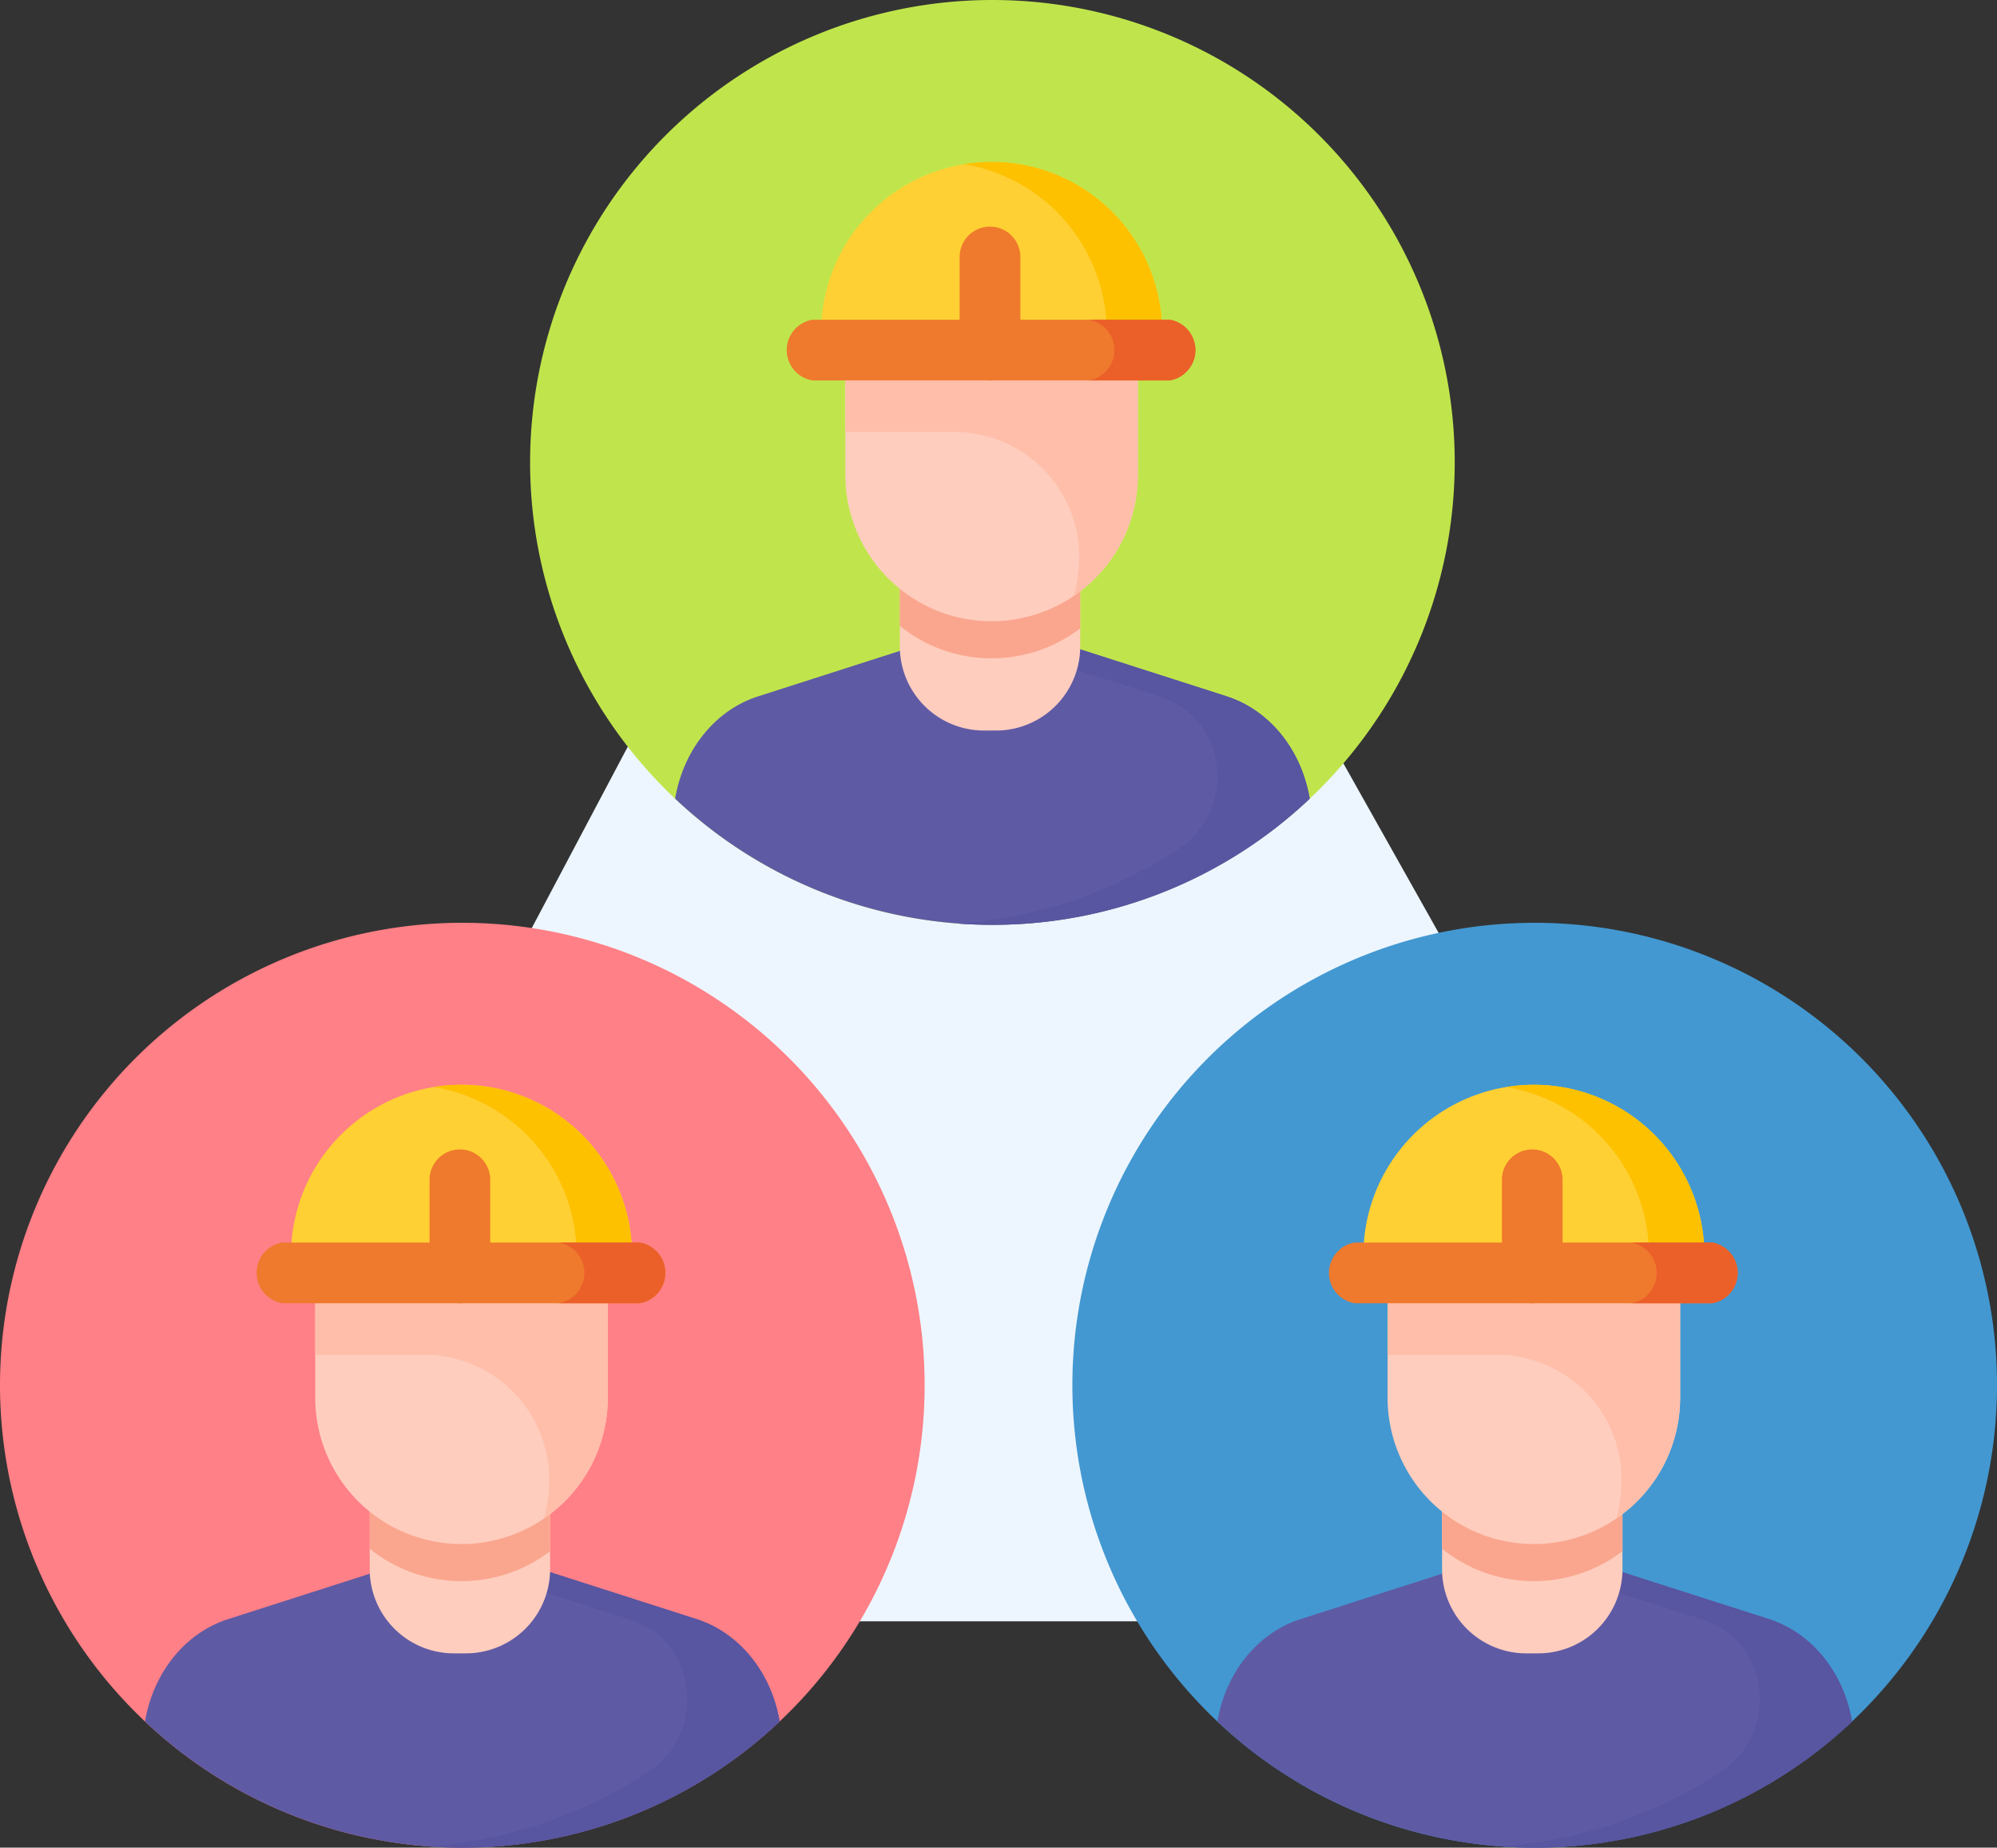 <svg xmlns="http://www.w3.org/2000/svg" width="216.21" height="199.998" viewBox="0 0 216.21 199.998">
  <rect x="0" y="0" width="216.21" height="199.998" fill="#333333" stroke="none"/>
  <g id="Grupo_9171" data-name="Grupo 9171" transform="translate(-992.664 -104.748)">
    <path id="Trazado_9004" data-name="Trazado 9004" d="M1108.894,135.407,1179.885,261.7a12.449,12.449,0,0,1-10.852,18.549H1031.186a12.449,12.449,0,0,1-11-18.274l66.855-126.291A12.449,12.449,0,0,1,1108.894,135.407Z" fill="#edf6ff" fill-rule="evenodd"/>
    <path id="Trazado_9005" data-name="Trazado 9005" d="M1100.11,104.748a50.053,50.053,0,1,1-50.053,50.054,50.054,50.054,0,0,1,50.053-50.054Z" fill="#c0e54c"/>
    <path id="Trazado_9006" data-name="Trazado 9006" d="M1118.484,142.7h-36.921V140.74a18.461,18.461,0,0,1,18.461-18.461h0a18.46,18.46,0,0,1,18.46,18.461V142.7Z" fill="#ffd033"/>
    <path id="Trazado_9007" data-name="Trazado 9007" d="M1100.024,122.279h0a18.581,18.581,0,0,0-2.994.245,18.463,18.463,0,0,1,15.466,18.215V142.7h5.987v-1.963a18.459,18.459,0,0,0-18.459-18.46Z" fill="#fdc100"/>
    <path id="Trazado_9008" data-name="Trazado 9008" d="M1125.488,180.127l-25.376-8.136-25.377,8.136c-4.678,1.5-8.1,5.845-8.976,11.076a50.047,50.047,0,0,0,68.7,0c-.874-5.231-4.3-9.576-8.976-11.076Z" fill="#5f5aa4"/>
    <path id="Trazado_9009" data-name="Trazado 9009" d="M1125.488,180.127l-25.376-8.136-3.67,1.177,21.708,6.959q.292.095.578.2c6.967,2.642,7.77,12.2,1.549,16.3a49.765,49.765,0,0,1-23.835,8.1q1.818.132,3.67.133a49.877,49.877,0,0,0,34.352-13.652c-.874-5.231-4.3-9.576-8.976-11.076Z" fill="#5855a1"/>
    <path id="Trazado_9010" data-name="Trazado 9010" d="M1100.5,183.825h-1.3a9.115,9.115,0,0,1-9.115-9.115v-8.526h19.533v8.526a9.115,9.115,0,0,1-9.115,9.115Z" fill="#ffcdbe"/>
    <path id="Trazado_9011" data-name="Trazado 9011" d="M1090.081,172.494a15.768,15.768,0,0,0,9.943,3.513h0a15.764,15.764,0,0,0,9.59-3.236v-6.587h-19.533v6.31Z" fill="#faa68e"/>
    <path id="Trazado_9012" data-name="Trazado 9012" d="M1100.024,171.991h0a15.837,15.837,0,0,1-15.838-15.837V142.642h31.675v13.512a15.836,15.836,0,0,1-15.837,15.837Z" fill="#ffcdbe"/>
    <path id="Trazado_9013" data-name="Trazado 9013" d="M1084.186,142.642v8.868H1096a13.511,13.511,0,0,1,13.512,13.511h0a15.835,15.835,0,0,1-.573,4.22,15.821,15.821,0,0,0,6.918-13.088V142.642Z" fill="#ffbeaa"/>
    <path id="Trazado_9014" data-name="Trazado 9014" d="M1119.3,145.928H1080.63a3.33,3.33,0,0,1,0-6.571H1119.3a3.33,3.33,0,0,1,0,6.571Z" fill="#ef792d"/>
    <path id="Trazado_9015" data-name="Trazado 9015" d="M1119.3,139.357h-8.763a3.33,3.33,0,0,1,0,6.571h8.763a3.33,3.33,0,0,0,0-6.571Z" fill="#eb5f29"/>
    <path id="Trazado_9016" data-name="Trazado 9016" d="M1099.848,145.928a3.286,3.286,0,0,1-3.286-3.286V132.566a3.286,3.286,0,0,1,6.572,0v10.076a3.286,3.286,0,0,1-3.286,3.286Z" fill="#ef792d"/>
    <path id="Trazado_9017" data-name="Trazado 9017" d="M1042.717,204.636a50.054,50.054,0,1,1-50.053,50.053,50.054,50.054,0,0,1,50.053-50.053Z" fill="#ff8086"/>
    <path id="Trazado_9018" data-name="Trazado 9018" d="M1061.091,242.592h-36.92V240.63a18.46,18.46,0,0,1,18.46-18.46h0a18.46,18.46,0,0,1,18.46,18.46v1.962Z" fill="#ffd033"/>
    <path id="Trazado_9019" data-name="Trazado 9019" d="M1042.631,222.17h0a18.583,18.583,0,0,0-2.994.245A18.463,18.463,0,0,1,1055.1,240.63v1.962h5.988V240.63a18.46,18.46,0,0,0-18.46-18.46Z" fill="#fdc100"/>
    <path id="Trazado_9020" data-name="Trazado 9020" d="M1068.095,280.018l-25.377-8.136-25.376,8.136c-4.678,1.5-8.1,5.844-8.976,11.076a50.047,50.047,0,0,0,68.705,0c-.874-5.232-4.3-9.576-8.976-11.076Z" fill="#5f5aa4"/>
    <path id="Trazado_9021" data-name="Trazado 9021" d="M1068.095,280.018l-25.377-8.136-3.669,1.176,21.708,6.96c.2.062.387.13.578.2,6.967,2.642,7.77,12.2,1.548,16.3a49.766,49.766,0,0,1-23.834,8.1q1.818.132,3.669.133a49.884,49.884,0,0,0,34.353-13.652c-.874-5.232-4.3-9.576-8.976-11.076Z" fill="#5855a1"/>
    <path id="Trazado_9022" data-name="Trazado 9022" d="M1043.106,283.716h-1.3a9.115,9.115,0,0,1-9.115-9.115v-8.527h19.532V274.6a9.115,9.115,0,0,1-9.115,9.115Z" fill="#ffcdbe"/>
    <path id="Trazado_9023" data-name="Trazado 9023" d="M1032.688,272.385a15.766,15.766,0,0,0,9.942,3.513h0a15.767,15.767,0,0,0,9.591-3.237v-6.587h-19.533v6.311Z" fill="#faa68e"/>
    <path id="Trazado_9024" data-name="Trazado 9024" d="M1042.631,271.882h0a15.838,15.838,0,0,1-15.838-15.838V242.533h31.675v13.511a15.837,15.837,0,0,1-15.837,15.838Z" fill="#ffcdbe"/>
    <path id="Trazado_9025" data-name="Trazado 9025" d="M1026.793,242.533V251.4h11.818a13.512,13.512,0,0,1,13.512,13.511h0a15.875,15.875,0,0,1-.573,4.22,15.822,15.822,0,0,0,6.918-13.087V242.532h-31.675Z" fill="#ffbeaa"/>
    <path id="Trazado_9026" data-name="Trazado 9026" d="M1061.909,245.819h-38.672a3.33,3.33,0,0,1,0-6.572h38.672a3.33,3.33,0,0,1,0,6.572Z" fill="#ef792d"/>
    <path id="Trazado_9027" data-name="Trazado 9027" d="M1061.909,239.247h-8.763a3.33,3.33,0,0,1,0,6.572h8.763a3.33,3.33,0,0,0,0-6.572Z" fill="#eb5f29"/>
    <path id="Trazado_9028" data-name="Trazado 9028" d="M1042.455,245.819a3.286,3.286,0,0,1-3.286-3.286V232.456a3.286,3.286,0,0,1,6.572,0v10.077a3.286,3.286,0,0,1-3.286,3.286Z" fill="#ef792d"/>
    <path id="Trazado_9029" data-name="Trazado 9029" d="M1158.821,204.636a50.054,50.054,0,1,1-50.054,50.053,50.054,50.054,0,0,1,50.054-50.053Z" fill="#4398d1"/>
    <path id="Trazado_9030" data-name="Trazado 9030" d="M1177.192,242.592h-36.921V240.63a18.46,18.46,0,0,1,18.461-18.46h0a18.46,18.46,0,0,1,18.46,18.46v1.962Z" fill="#ffd033"/>
    <path id="Trazado_9031" data-name="Trazado 9031" d="M1158.732,222.17h0a18.581,18.581,0,0,0-2.994.245A18.463,18.463,0,0,1,1171.2,240.63v1.962h5.987V240.63a18.458,18.458,0,0,0-18.459-18.46Z" fill="#fdc100"/>
    <path id="Trazado_9032" data-name="Trazado 9032" d="M1184.2,280.018l-25.377-8.136-25.376,8.136c-4.679,1.5-8.1,5.844-8.977,11.076a50.047,50.047,0,0,0,68.705,0c-.873-5.232-4.3-9.576-8.975-11.076Z" fill="#5f5aa4"/>
    <path id="Trazado_9033" data-name="Trazado 9033" d="M1184.2,280.018l-25.377-8.136-3.669,1.176,21.708,6.96c.195.062.387.13.578.2,6.967,2.642,7.77,12.2,1.548,16.3a49.766,49.766,0,0,1-23.834,8.1q1.818.132,3.669.133a49.882,49.882,0,0,0,34.353-13.652c-.874-5.232-4.3-9.576-8.976-11.076Z" fill="#5855a1"/>
    <path id="Trazado_9034" data-name="Trazado 9034" d="M1159.207,283.716h-1.3a9.115,9.115,0,0,1-9.115-9.115v-8.527h19.533V274.6a9.115,9.115,0,0,1-9.115,9.115Z" fill="#ffcdbe"/>
    <path id="Trazado_9035" data-name="Trazado 9035" d="M1148.789,272.385a15.766,15.766,0,0,0,9.942,3.513h0a15.768,15.768,0,0,0,9.591-3.237v-6.587h-19.533v6.311Z" fill="#faa68e"/>
    <path id="Trazado_9036" data-name="Trazado 9036" d="M1158.732,271.882h0a15.838,15.838,0,0,1-15.838-15.838V242.533h31.675v13.511a15.838,15.838,0,0,1-15.837,15.838Z" fill="#ffcdbe"/>
    <path id="Trazado_9037" data-name="Trazado 9037" d="M1142.894,242.533V251.4h11.818a13.512,13.512,0,0,1,13.512,13.511h0a15.875,15.875,0,0,1-.573,4.22,15.819,15.819,0,0,0,6.918-13.087V242.532h-31.675Z" fill="#ffbeaa"/>
    <path id="Trazado_9038" data-name="Trazado 9038" d="M1178.009,245.819h-38.672a3.33,3.33,0,0,1,0-6.572h38.672a3.33,3.33,0,0,1,0,6.572Z" fill="#ef792d"/>
    <path id="Trazado_9039" data-name="Trazado 9039" d="M1178.009,239.247h-8.762a3.33,3.33,0,0,1,0,6.572h8.762a3.33,3.33,0,0,0,0-6.572Z" fill="#eb5f29"/>
    <path id="Trazado_9040" data-name="Trazado 9040" d="M1158.555,245.819a3.286,3.286,0,0,1-3.285-3.286V232.456a3.285,3.285,0,1,1,6.571,0v10.077a3.286,3.286,0,0,1-3.286,3.286Z" fill="#ef792d"/>
  </g>
</svg>
